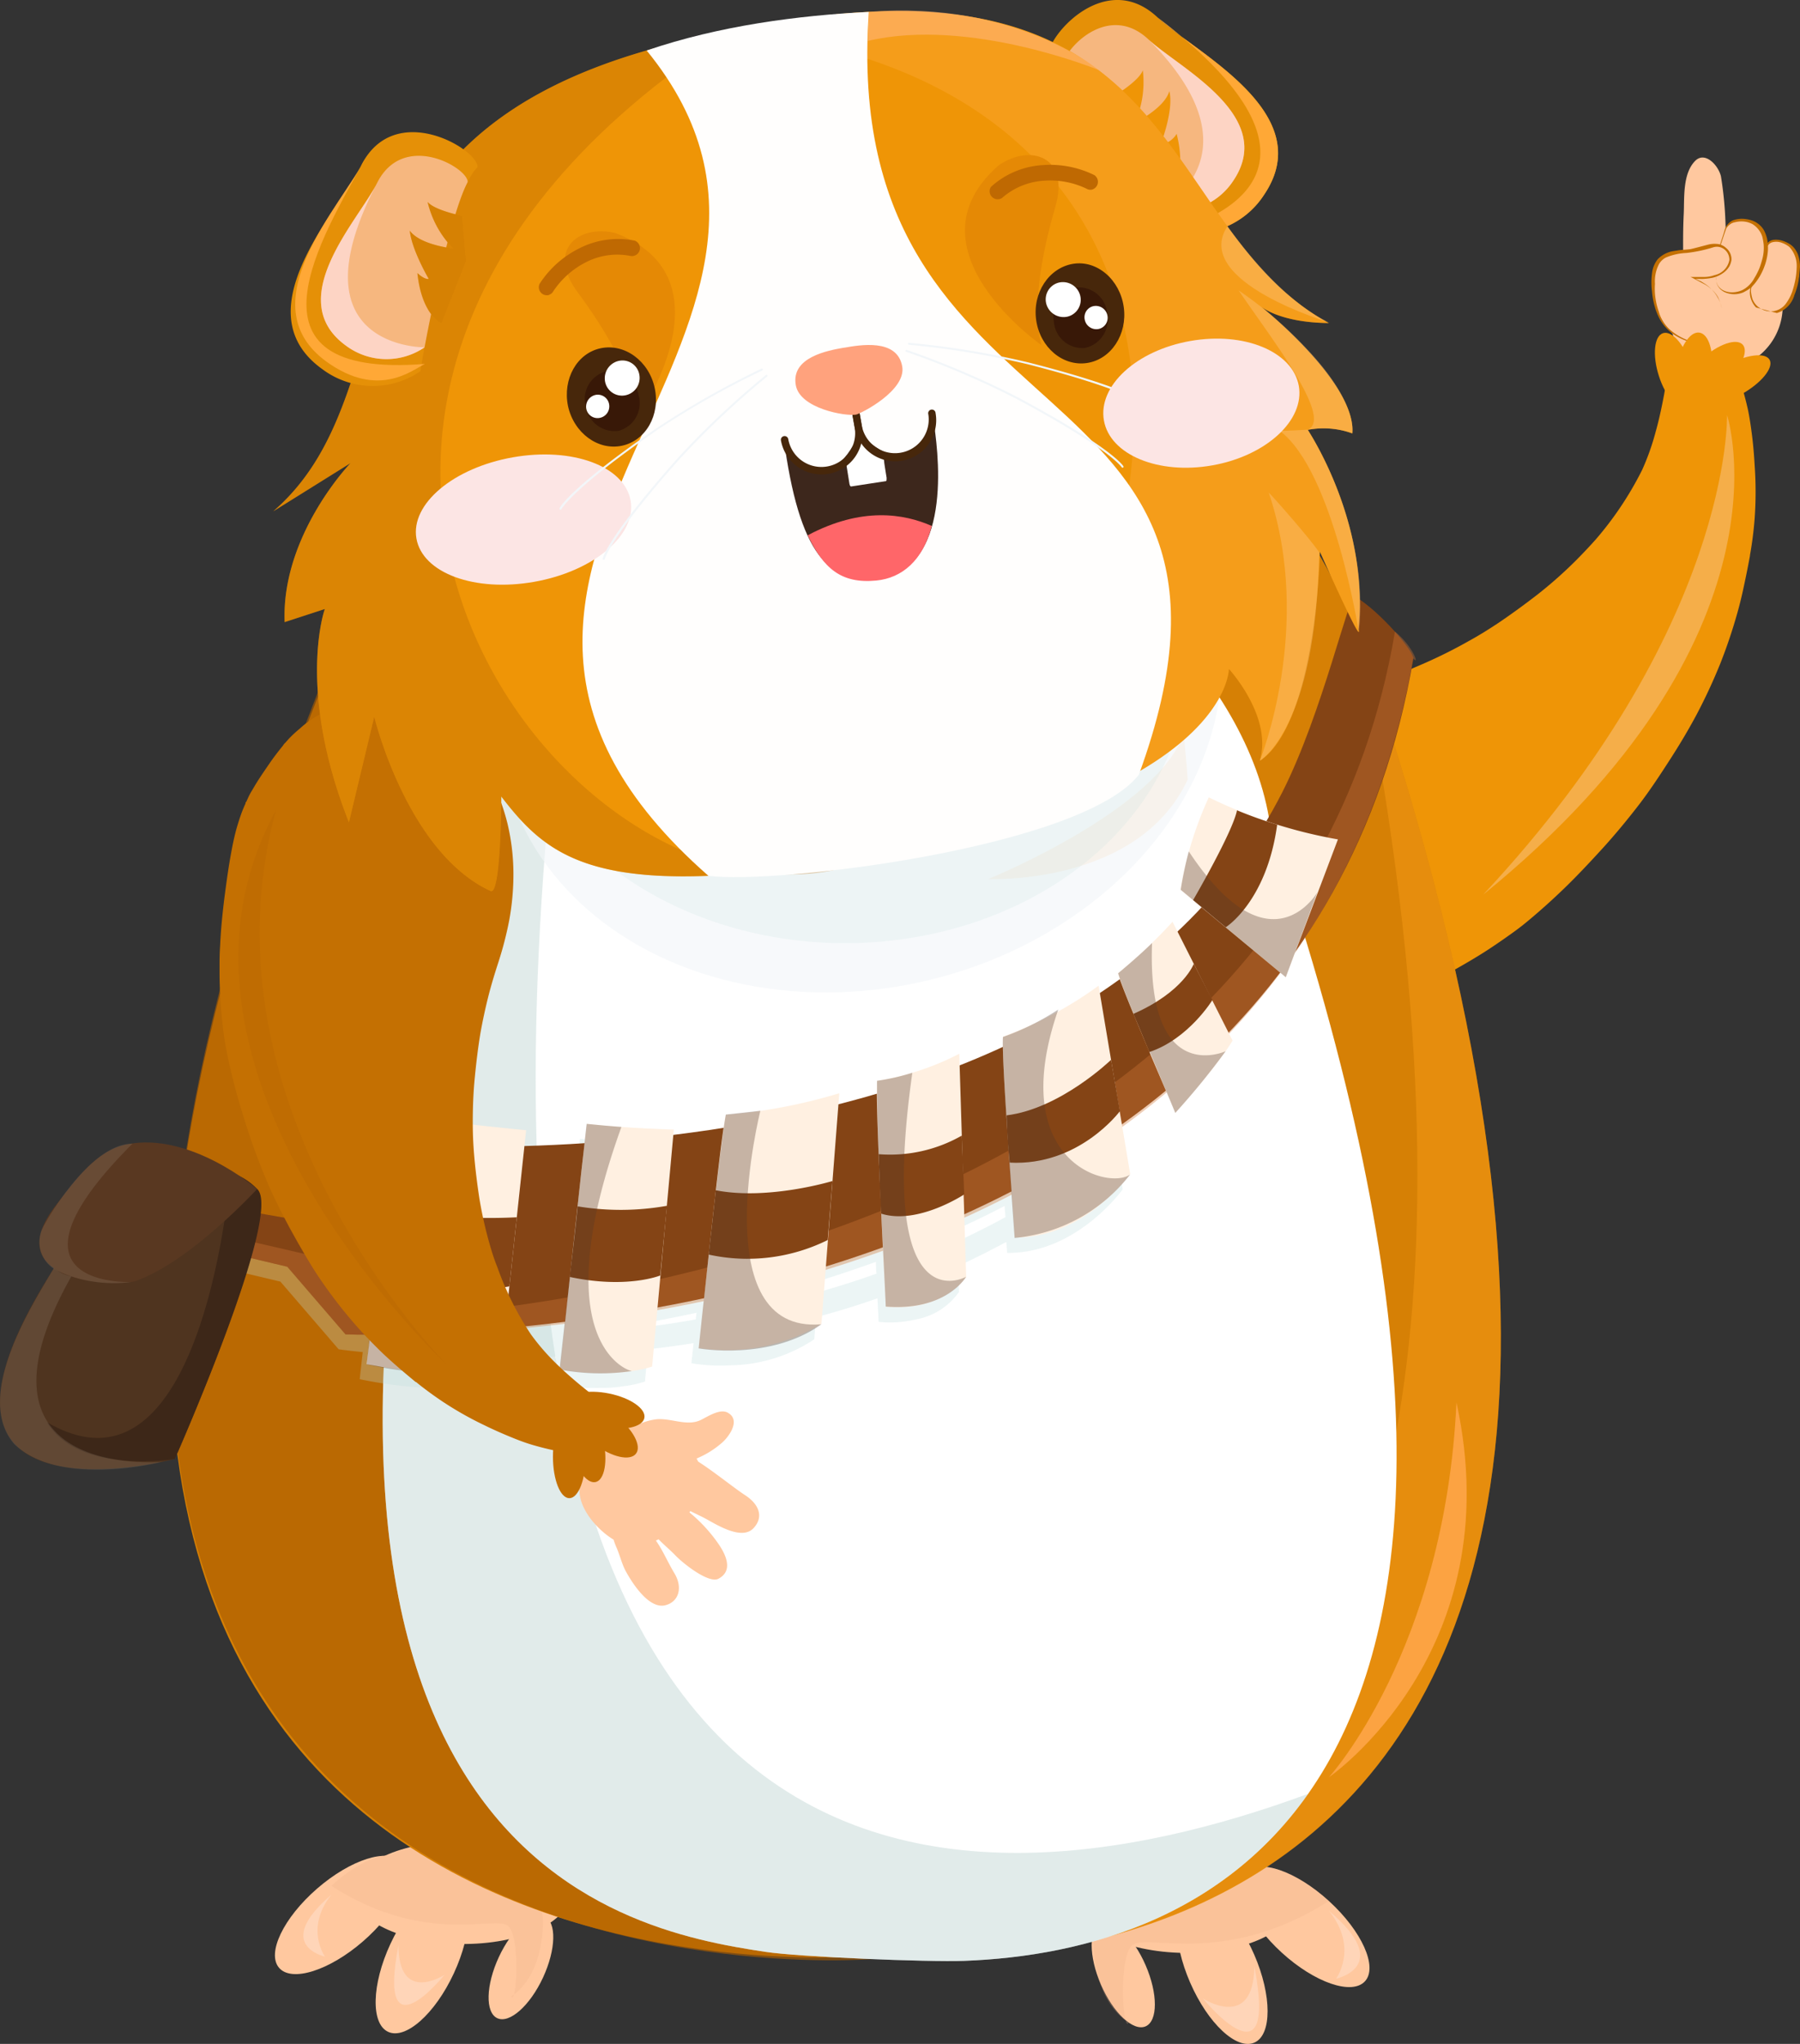 <svg xmlns="http://www.w3.org/2000/svg" viewBox="0 0 223.99 254.26"><rect x="0" y="0" width="223.99" height="254.26" fill="#333333" stroke="none"/><defs><style>.cls-1{isolation:isolate;}.cls-2{fill:#ef9506;}.cls-3{fill:#ffc89f;}.cls-4{fill:#c47002;}.cls-5{fill:#edb188;opacity:0.25;}.cls-12,.cls-20,.cls-35,.cls-39,.cls-43,.cls-5,.cls-9{mix-blend-mode:multiply;}.cls-6{fill:#ffd5b8;}.cls-7{fill:#d68005;}.cls-8{fill:#ffa21a;}.cls-29,.cls-8{opacity:0.39;}.cls-43,.cls-9{fill:#aa5d00;}.cls-9{opacity:0.64;}.cls-10{fill:#fff;}.cls-11{fill:#b2ccc9;opacity:0.38;}.cls-12,.cls-24{fill:#bfdfdc;}.cls-12{opacity:0.29;}.cls-13{fill:#844415;}.cls-14{fill:#ce7438;opacity:0.37;mix-blend-mode:color-burn;}.cls-15{fill:#3f2513;}.cls-16{fill:#fff0e1;}.cls-17{fill:#4f341f;}.cls-18{fill:#3d2718;}.cls-19{fill:#593821;}.cls-20{fill:#533928;opacity:0.33;}.cls-21{fill:#937e6d;opacity:0.27;}.cls-22{fill:#ffcb8d;}.cls-22,.cls-45{opacity:0.36;}.cls-22,.cls-37,.cls-44,.cls-45{mix-blend-mode:luminosity;}.cls-23,.cls-38{fill:#f2f6f9;}.cls-23{opacity:0.63;}.cls-24{opacity:0.19;}.cls-25{fill:#e59007;}.cls-26{fill:#ffa836;}.cls-27{fill:#ffccc0;opacity:0.65;}.cls-28{fill:#ffdcd7;opacity:0.78;}.cls-29{fill:#ffaa39;}.cls-30,.cls-34{fill:#b76800;}.cls-30{opacity:0.34;}.cls-31{fill:#fffefd;}.cls-32{fill:#e58905;}.cls-33{fill:#bf6902;}.cls-34{opacity:0.43;}.cls-35{fill:#3d271c;}.cls-36{fill:#ff6669;}.cls-37{fill:#ffb26c;opacity:0.67;}.cls-39{fill:#fce5e4;}.cls-40{fill:#47270b;}.cls-41{fill:#381807;}.cls-42{fill:#ffa27d;}.cls-43{opacity:0.2;}.cls-44{fill:#fca342;}.cls-45{fill:#ffdcc0;}</style></defs><title>Asset 4ldpi</title><g class="cls-1"><g id="Layer_2" data-name="Layer 2"><g id="Layer_1-2" data-name="Layer 1"><path class="cls-2" d="M144.81,125.89c-.31-.18-.6-.37-.89-.56a14.64,14.64,0,0,1-2.56-2.23,11.46,11.46,0,0,1-1-1.27,12.54,12.54,0,0,1-1-1.65,16.8,16.8,0,0,1-1.22-3.37,17.85,17.85,0,0,1-.41-3.38,22.46,22.46,0,0,1,.09-3.19,29.43,29.43,0,0,1,.56-3.61,28,28,0,0,1,2-5.77A13.87,13.87,0,0,1,142.21,98a25.94,25.94,0,0,1,2.43-2.52,29.09,29.09,0,0,1,5.53-4,34,34,0,0,1,6-2.67,50,50,0,0,1,5.76-1.44c1.66-.34,3.29-.68,4.92-1.12s3.12-.9,4.64-1.43c1.82-.65,3.73-1.42,5.85-2.35a60.9,60.9,0,0,0,5.53-2.78c1.22-.67,2.44-1.43,3.74-2.3,1.6-1.09,3.22-2.27,4.79-3.49a53.88,53.88,0,0,0,4.79-4.26c.88-.89,1.66-1.72,2.4-2.55a41.91,41.91,0,0,0,5.75-8.62A30.27,30.27,0,0,0,206,53.82c.38-1.34.71-2.79,1.07-4.69.13-.71.25-1.43.36-2.14s.25-1.55.39-2.32a1.21,1.21,0,0,1,.07-.33l.09-.49a9.48,9.48,0,0,1,.55-1.84,7.92,7.92,0,0,1,.82-1.53,6,6,0,0,1,.67-.77,4.44,4.44,0,0,1,.62-.45,2.87,2.87,0,0,1,.57-.24l.11,0a2,2,0,0,1,1.34.05l.35.18a2.89,2.89,0,0,1,.56.44,2.74,2.74,0,0,1,.38.5l.05.08-.1-.13a12,12,0,0,1,1.23,2.43,27.83,27.83,0,0,1,1.05,3.75A40,40,0,0,1,217.52,51c.23,1.11.38,2.23.5,3.17.14,1.12.25,2.32.33,3.77a46.89,46.89,0,0,1,0,6.51,45.2,45.2,0,0,1-.59,4.64v.07c-.26,1.41-.51,2.64-.76,3.79-.21,1-.47,2.11-.79,3.24a65,65,0,0,1-2.1,6.26,68.31,68.31,0,0,1-3,6.47c-1,1.87-2.13,3.77-3.46,5.82-1.08,1.67-2.34,3.6-3.71,5.38s-2.93,3.67-4.42,5.31c-1.74,1.91-3.2,3.45-4.61,4.83-1.61,1.57-3.28,3.07-4.95,4.45-.88.73-1.81,1.39-2.68,2s-2,1.38-3,2-1.8,1.09-2.82,1.67-2,1.07-3,1.55c-1.8.9-3.77,1.78-6,2.69-2.05.83-4.25,1.7-6.5,2.43-1.09.36-2.1.65-3.08.87-.48.11-1,.21-1.44.29-.65.12-1.28.18-1.76.22h-.11l-.19,0,.12,0c-.64,0-1.18.08-1.68.08s-1.08,0-1.59,0c-1-.05-2-.13-3-.24-.81-.09-1.87-.22-2.94-.41l-.1,0h-.07a1.78,1.78,0,0,1-.55-.1h-.07l-.2,0-.21,0c-.25,0-.5-.12-.75-.19-.42-.12-.86-.27-1.4-.47A13.81,13.81,0,0,1,144.81,125.89Z"/><path class="cls-3" d="M221.78,37.14c-.18-3.42-3.35-5.08-6.6-5.26-.5-1.69-2.57-1.36-3.93-1-.71.21-1.49.44-2.22.58a7.07,7.07,0,0,0-2.06.36c-1.05.57-1.14,2.2-1.19,3.25a8,8,0,0,0,2.37,6.47c0,.13.07.26.12.38a2,2,0,0,0-.41.36s0,0,0,0a1.68,1.68,0,0,0-.37,2.21,5.48,5.48,0,0,0,3.13,2.76c2,.68,5.6,1.33,7.44-.3a2.65,2.65,0,0,0,.66-2.59,5.58,5.58,0,0,0,.8-.68A7.91,7.91,0,0,0,221.78,37.14Z"/><path class="cls-3" d="M214.73,31.66c0-1.22.09-2.26,0-3.49a45.68,45.68,0,0,0-.58-6.25c-.35-1.41-2-3.12-3.2-1.91-1.6,1.61-1.33,4.67-1.43,6.64-.13,2.63-.05,5.3-.06,7.93l5.39-.23C215.06,34.12,214.76,32.22,214.73,31.66Z"/><path class="cls-3" d="M219.62,30.46a2.72,2.72,0,0,0-4.91-2l-1.61.76c-1.35.34-.54,4.82-.37,5.83.57,3.17,3.32,4.75,6.5,4.78,2.34,0,3-1.82,4-3.61C225.09,33,222.64,28.52,219.62,30.46Z"/><path class="cls-4" d="M213.74,37a4.21,4.21,0,0,0-.57-.82,5.7,5.7,0,0,0-.95-.83l-.54-.34s-.71-.31-.68-.31l.77,0a7.78,7.78,0,0,0,1.4-.16,3.75,3.75,0,0,0,1.27-.59,2.65,2.65,0,0,0,.77-.84,2.39,2.39,0,0,0,.25-.78,1.8,1.8,0,0,0-.69-1.5,1.84,1.84,0,0,0-1.2-.49,3.14,3.14,0,0,0-.87.06c-.28.06-2.11.56-2.38.6-.46.06-.94.07-1.41.13l-.7.11a3.49,3.49,0,0,0-1.92,1,3.42,3.42,0,0,0-.72,1.81,8.36,8.36,0,0,0,0,2.16,9.69,9.69,0,0,0,.51,2.45,7.41,7.41,0,0,0,.48,1.07,5.53,5.53,0,0,0,2.17,2.15,6.88,6.88,0,0,0,1.5.64,5.81,5.81,0,0,0,1.19.24c1,0,1-.06,1-.09s-.09,0-.22,0a5.27,5.27,0,0,1-.7,0,5.8,5.8,0,0,1-1.21-.25,7.36,7.36,0,0,1-2.17-1.15,4.69,4.69,0,0,1-1.7-2.49,9.18,9.18,0,0,1-.31-1.09,9,9,0,0,1-.17-1.16,8.25,8.25,0,0,1,0-1.22,4.66,4.66,0,0,1,.49-2.43,2.11,2.11,0,0,1,.86-.84,7.36,7.36,0,0,1,2.56-.57,17.68,17.68,0,0,0,3.33-.7,1.51,1.51,0,0,1,1.47.31,1.63,1.63,0,0,1,.55,1.27,2.37,2.37,0,0,1-1.85,1.88,3.92,3.92,0,0,1-1.27.23l-.81,0-.9,0,.32.15,1.55.82a5.63,5.63,0,0,1,1,.8c.12.13.23.27.33.4a4.11,4.11,0,0,1,.24.39,6.72,6.72,0,0,1,.45,1.35A4,4,0,0,0,213.74,37Z"/><path class="cls-4" d="M214.83,28.39a1.58,1.58,0,0,1,1.1-.75,3.12,3.12,0,0,1,1.54,0,3.22,3.22,0,0,1,.61.24,2.86,2.86,0,0,1,1.22,1.57,7.82,7.82,0,0,1,.16.88,5.31,5.31,0,0,1-.22,2.11c-.07.26-.15.51-.24.76a6.36,6.36,0,0,1-.31.71,7.19,7.19,0,0,1-.37.67,3.53,3.53,0,0,1-1.49,1.5,3.13,3.13,0,0,1-1.24.29,2.39,2.39,0,0,1-1.09-.22,1.54,1.54,0,0,1-.41-.27,1.46,1.46,0,0,1-.29-.33,1.6,1.6,0,0,1-.17-.35,1.49,1.49,0,0,1-.09-.31c0-.19,0-.33,0-.43s0-.16,0-.16,0,0,0,.13a1.67,1.67,0,0,0,0,.44,2,2,0,0,0,.25.73,2.08,2.08,0,0,0,.3.38l.19.16.23.15a2.93,2.93,0,0,0,2.41.09c1-.51,1.15-.78,1.19-.83a4.62,4.62,0,0,0,.48-.58,7.06,7.06,0,0,0,.42-.64c.13-.23.25-.47.36-.71s.2-.5.29-.75a7.28,7.28,0,0,0,.33-1.62,5.08,5.08,0,0,0,0-.78,5.17,5.17,0,0,0-.1-.79,4.44,4.44,0,0,0-.43-1.11,2.8,2.8,0,0,0-1.53-1.17,3.69,3.69,0,0,0-.72-.15,3.19,3.19,0,0,0-1.61.18,1.91,1.91,0,0,0-1,1.24c-.05.16-.09.32-.14.47s-.49,1.51-.5,1.53h0s.08,0,.09,0S214.75,28.53,214.83,28.39Z"/><path class="cls-4" d="M221.11,38.94a3.23,3.23,0,0,0,2.18-2.23,8.73,8.73,0,0,0,.48-1.58c.11-.51.21-1.8.22-1.93a4.63,4.63,0,0,0-.26-1.55,2.26,2.26,0,0,0-.17-.35,2.4,2.4,0,0,0-.75-.87,3.8,3.8,0,0,0-1-.48c-.22-.07-1.56-.45-2,.52,0,0,0,.37.11.24a.93.93,0,0,1,.58-.56,2,2,0,0,1,1.07,0,3.33,3.33,0,0,1,1.11.58,3.5,3.5,0,0,1,.9,2.49,10.6,10.6,0,0,1-.15,1.48,11.5,11.5,0,0,1-.4,1.56,5.52,5.52,0,0,1-.71,1.39,2.36,2.36,0,0,1-3.09.81,2.34,2.34,0,0,1-1.16-1.27,4.53,4.53,0,0,1-.18-.92,1.75,1.75,0,0,1,.32-1.1c0-.09.07-.14.06-.15s0,0-.1.09a1.33,1.33,0,0,0-.23.38,2.29,2.29,0,0,0-.18.76,2.39,2.39,0,0,0,.15,1,2.75,2.75,0,0,0,.61,1"/><ellipse class="cls-2" cx="215.72" cy="47.26" rx="5.14" ry="2.03" transform="translate(4.46 111.59) rotate(-29.29)"/><ellipse class="cls-2" cx="213.15" cy="46.19" rx="4.98" ry="2.09" transform="translate(23.7 154.24) rotate(-41.92)"/><ellipse class="cls-2" cx="210.81" cy="46.1" rx="4.77" ry="2.18" transform="translate(135.45 248.31) rotate(-81.9)"/><ellipse class="cls-2" cx="208.45" cy="46.12" rx="2.12" ry="4.92" transform="translate(-4.12 65.94) rotate(-17.8)"/><ellipse class="cls-3" cx="64.82" cy="244.74" rx="6.98" ry="3.03" transform="translate(-184.45 200.44) rotate(-65.09)"/><ellipse class="cls-3" cx="52.53" cy="243.66" rx="10.04" ry="4.35" transform="translate(-190.59 188.67) rotate(-65.09)"/><ellipse class="cls-3" cx="42.31" cy="238.22" rx="10.04" ry="4.35" transform="translate(-145.77 86.03) rotate(-40.95)"/><ellipse class="cls-3" cx="57.39" cy="235.46" rx="6.37" ry="13.47" transform="translate(-178.76 289.93) rotate(-89.29)"/><path class="cls-5" d="M41.24,234.6c2.62-2.43,5.48-3.85,7.44-3.89a20.14,20.14,0,0,1,8.6-1.84c6.68-.09,10.25,6.89,10.29,10.1,0,1.21-.12,6.82-3.95,9.39.64,1.22,1.15-7.08-.3-8.69S53.16,242.26,41.24,234.6Z"/><path class="cls-6" d="M41.24,235.7c-7.36,6.3-.8,7.7-.8,7.7S37.89,239.89,41.24,235.7Z"/><path class="cls-6" d="M49.58,242c-2.71,14.18,5.74,3.66,5.74,3.66S49.62,249.4,49.58,242Z"/><ellipse class="cls-3" cx="139.78" cy="245.67" rx="3.03" ry="6.98" transform="translate(-86.34 76.08) rotate(-23.49)"/><ellipse class="cls-3" cx="152.09" cy="244.89" rx="4.35" ry="10.04" transform="translate(-85.01 80.92) rotate(-23.49)"/><ellipse class="cls-3" cx="162.44" cy="239.71" rx="4.35" ry="10.04" transform="translate(-124.13 198.17) rotate(-47.63)"/><ellipse class="cls-3" cx="147.43" cy="236.58" rx="6.37" ry="13.47" transform="translate(-90.95 381.06) rotate(-89.29)"/><path class="cls-5" d="M165.37,236.49c-2.92-2.66-6.11-4.22-8.29-4.26a22.73,22.73,0,0,0-9.57-2c-7.44-.09-11.41,7.57-11.46,11.09,0,1.32.13,7.48,4.4,10.3-.71,1.34-1.28-7.76.34-9.54S152.09,244.89,165.37,236.49Z"/><path class="cls-7" d="M43.36,77.32c22.88-56.57,97.64-60.93,125.07,0,64.11,182.89-60.49,166-60.49,166S-31.66,256,43.36,77.32Z"/><path class="cls-8" d="M168.43,77.35c64.11,182.89-60.49,166-60.49,166S204.15,250.76,168.43,77.35Z"/><path class="cls-9" d="M108.71,243.7s-142,12-64.18-169.69c-1.59,8.31,19.89-1.17,17.73,6.1C14,243.11,108.71,243.7,108.71,243.7Z"/><path class="cls-10" d="M58.24,108.49c-32.62,122,18.64,131.56,37,134.32,4.14.63,20.23,1.29,24.76,1.12,29.37-1.1,79.37-19.23,38.15-140.51C154.05,67.37,80.66,24.62,58.24,108.49Z"/><path class="cls-11" d="M58.24,108.49c-32.62,122,18.64,131.56,37,134.32,4.14.63,20.23,1.29,24.76,1.12,13.53-.5,31.44-4.63,42.79-20.78-44.52,16.39-113.14,19-92.28-143C65.61,87.28,61.41,96.62,58.24,108.49Z"/><path class="cls-6" d="M165.37,237.7c8.19,6.91.89,8.45.89,8.45S169.1,242.3,165.37,237.7Z"/><path class="cls-6" d="M156.09,244.61c3,15.56-6.4,4-6.4,4S156,252.73,156.09,244.61Z"/><path class="cls-12" d="M80.9,165l0-.54c1.89-.35,3.82-.73,5.77-1.15l-.09.82Q83.72,164.66,80.9,165Zm20.9-4.27.1-1.38q3.54-1.09,7.1-2.38c0,.5,0,1,.07,1.47C106.65,159.31,104.22,160.07,101.8,160.76Zm17.36-6.35,0-1.52c2-.89,3.93-1.84,5.86-2.84,0,.48.07.95.1,1.39C123.13,152.5,121.15,153.49,119.16,154.41Zm19.08-31.52c0,.12.08.28.14.47l.09.25c-.82.59-1.64,1.16-2.48,1.72l-.15-.89a41.42,41.42,0,0,1-5.13,3.25c0-.11.06-.22.1-.33a30.61,30.61,0,0,1-4.69,2.54c-.7.3-1.43.59-2.18.87a11.39,11.39,0,0,0,0,1.27c-1.77.82-3.56,1.58-5.37,2.3l0-1.43a34.94,34.94,0,0,1-9.09,3.18l-.35.06c-.26,0-.53.09-.8.12,0,.34,0,.89,0,1.6-1.59.47-3.19.91-4.78,1.31l.1-1.4A73.18,73.18,0,0,1,93.73,140l-4.28.46c-.08.31-.18.88-.29,1.65-2.11.33-4.2.62-6.25.87l.06-.65s-2.77-.06-6.47-.33h0l-.28,0-.39,0c-1.51-.12-3.66-.33-3.66-.33-.06.44-.17,1.27-.3,2.4-2.63.17-5.13.28-7.48.35l.21-2s-5.47-.49-12.2-1.39h-.09c-1.13-.15-2.3-.31-3.48-.49-.11.48-.32,1.81-.59,3.68-2-.12-3.15-.22-3.15-.22l-8.78,9.63-4.79-.83c.17-1.5.07-2.58-.39-3.06a7,7,0,0,0-1.39-1.08l-3.53,20.54s1.24-.82,4.09-10.86l4.59,1.09,7.25,8.42s1.06.16,3,.35c-.23,2-.36,3.27-.38,3.37a53.58,53.58,0,0,0,8.44,1.08,36.19,36.19,0,0,0,8.21-.23l.37-3.47c2.33,0,4.81-.07,7.41-.19l-.38,3.44a25,25,0,0,0,5.84.45h0l.55,0c1,0,1.81-.12,2.51-.22h.07a14.25,14.25,0,0,0,2.48-.57l.37-4c1.86-.22,3.75-.47,5.68-.77-.17,1.55-.27,2.49-.27,2.49l.48.08a21.39,21.39,0,0,0,4.26.19,19.43,19.43,0,0,0,10.55-3.24l.21-2.75q3.82-1,7.65-2.35c.08,1.62.14,2.71.14,2.93a14,14,0,0,0,4.68-.31,8.35,8.35,0,0,0,5.32-3.4l-.1-3.23c2-.93,4-1.94,6-3,.06.86.1,1.36.1,1.36,8.67.1,14.38-7.91,14.38-7.91l-.48-2.84-.82-21.42.35,18.59-.09-.51"/><path class="cls-13" d="M37.19,151.8,46,142.17s87.25,8.3,113.6-43.68c5-9.9,8.3-24.73,9-24.3,3.12,1.86,7.32,6.8,7.28,7.74C160.78,170.65,43,166,43,166l-7.25-8.42-5.7-1.35,1.33-5.45Z"/><path class="cls-14" d="M31.25,154.45,37.94,156l6,8.22s115.42-1.43,129.65-85.65c2.31,1.88,3.07,4.35,2.27,3.32C160.06,172,43,166,43,166l-7.25-8.42-5-1.18Z"/><ellipse class="cls-15" cx="41.21" cy="154.25" rx="1.79" ry="1.76" transform="matrix(1, -0.03, 0.03, 1, -4.96, 1.41)"/><path class="cls-16" d="M65.47,140.6s-7.51-.67-15.77-1.89c-.63,2.58-3.94,29.95-4.08,31,10.57,2,16.64.86,16.64.86Z"/><path class="cls-13" d="M64.31,151.43a68.8,68.8,0,0,1-16.26-1.12c-.22.89-1.14,8.32-1.11,8.71,10.5,2.32,16.45,1,16.45,1Z"/><path class="cls-16" d="M104.44,136a68.1,68.1,0,0,1-14.12,2.69c-.7,2.86-3.19,27.86-3.38,29a23,23,0,0,0,15.28-3Z"/><path class="cls-13" d="M103.59,146.92s-8,2.43-14.52,1.15c-.46,4.23-.64,5.81-.88,8A22.51,22.51,0,0,0,103,154.26Z"/><path class="cls-16" d="M136.71,122.62a47.71,47.71,0,0,1-11.9,6.33c-.23,2.93,1.45,23.81,1.45,25,8.67.1,14.38-7.91,14.38-7.91Z"/><path class="cls-13" d="M138.26,131.84s-6.28,6.08-13,6.91c.13,4.18.34,5,.39,5.88,8.64.45,13.71-6.4,13.71-6.4Z"/><path class="cls-16" d="M145.91,114.67a62.72,62.72,0,0,1-6.8,6.41c.58,2.22,6.89,16.64,7.14,17.37,5.49-6.1,7.13-9,7.13-9Z"/><path class="cls-13" d="M148.55,119.9s-1.25,3.47-7.52,6.23c1,2.27,2.05,5,2,4.74,4.89-1.63,7.85-6.48,7.85-6.48Z"/><path class="cls-16" d="M83.85,140.52s-5.17-.11-10.81-.71c-.48,3.27-3.2,29.48-3.38,30.56,7.19,1.21,11.49-.37,11.49-.37Z"/><path class="cls-13" d="M83,150a32.92,32.92,0,0,1-11.11.07c-.24,2.49-.94,8.39-1,8.78,7.12,1.52,11.27-.18,11.27-.18Z"/><path class="cls-16" d="M119.37,131.09a33.66,33.66,0,0,1-10.23,3.36c-.23,3.29,1,25.93,1.09,28.11,7.26.66,10-3.71,10-3.71Z"/><path class="cls-13" d="M119.68,141.27a18,18,0,0,1-10.34,2.31c.13,3.36.2,7,.33,7.4,4.54,1.43,10.32-2.4,10.32-2.4Z"/><path class="cls-16" d="M146.89,110.69,160,121.57l6.49-17.15a60,60,0,0,1-16.07-5.23A45.53,45.53,0,0,0,146.89,110.69Z"/><path class="cls-13" d="M158.93,102.59a53.16,53.16,0,0,1-5-1.79c-.52,2.69-5.46,11.17-5.46,11.17l4.06,3.38S157.62,112.18,158.93,102.59Z"/><path class="cls-17" d="M18,143s10.93,1.75,14,5S21.75,181.5,21.75,181.5-14.56,191,6.65,157.86A39.86,39.86,0,0,1,18,143Z"/><path class="cls-18" d="M28.67,145.85A7.86,7.86,0,0,1,32,147.91c3.32,3-10.25,33.59-10.25,33.59s-11.92,2-15.91-4.58C25.44,188.37,28.67,145.85,28.67,145.85Z"/><path class="cls-19" d="M32,147.91S23.66,157,16.86,159.36c-2.32.79-17.44.22-9.85-9.5,2.42-3.11,4.92-6.69,8.72-7.49C23.65,140.71,32,147.91,32,147.91Z"/><path class="cls-20" d="M53.27,139.21c-8.72,32.57,9,31.39,9,31.39a52.6,52.6,0,0,1-16.64-.86c0-.24.78-7.29,1.82-15.21,1-7.46,2.26-15.82,2.26-15.82S50.1,138.81,53.27,139.21Z"/><path class="cls-20" d="M73,139.81s2.9.29,4.33.38c-9.58,26.52.53,30.27,1.3,30.37a27.14,27.14,0,0,1-9-.19Z"/><path class="cls-20" d="M90.32,138.65l4.3-.47s-7,27.83,7.6,26.56c-6.46,4.6-15.28,3-15.28,3S89.51,143.08,90.32,138.65Z"/><path class="cls-20" d="M109.14,134.45a26.32,26.32,0,0,0,4.39-1c-4.46,31.66,6.69,25.38,6.69,25.38s-2.42,4.3-10,3.71c0-.78-.61-11.93-.93-19.95C109.12,138,109.14,134.45,109.14,134.45Z"/><path class="cls-20" d="M124.81,129a32.15,32.15,0,0,0,6.88-3.41c-6.58,19,6.26,22.49,8.95,20.51A20.58,20.58,0,0,1,126.26,154S124.57,131.5,124.81,129Z"/><path class="cls-20" d="M143.36,117.31c-.67,18,9.16,13.46,9.16,13.46a93.83,93.83,0,0,1-6.27,7.68c-.25-.63-1.62-3.89-3-7.21-.63-1.49-1.2-2.77-1.82-4.26-1.1-2.63-1.91-4.64-2.28-5.9C139.4,120.84,141.57,119.07,143.36,117.31Z"/><path class="cls-20" d="M147.93,105.91a47.39,47.39,0,0,0-1,4.78L160,121.57,163.93,111S158.05,121.22,147.93,105.91Z"/><path class="cls-21" d="M6.69,157.78a5.7,5.7,0,0,0,2.19,1c-14.31,25.38,11.27,23.07,11.27,23.07s-12.67,3.31-18.4-2.23C-3.29,173.71,3.92,162.47,6.69,157.78Z"/><path class="cls-21" d="M16.48,142.28c-18,18-.16,17.2-.16,17.2a16.56,16.56,0,0,1-8.89-1.26A4,4,0,0,1,5.2,153C5.72,151.8,11.29,142.23,16.48,142.28Z"/><path class="cls-22" d="M147.35,91.11c0,1.43.29,3.29.44,5.88C141.62,110.21,123,109.35,123,109.35S144.25,100.67,147.35,91.11Z"/><path class="cls-4" d="M39.1,89.28c.27-.17.55-.32.83-.46a13.14,13.14,0,0,1,2.88-1,11.43,11.43,0,0,1,1.45-.23A10.63,10.63,0,0,1,46,87.47a14.24,14.24,0,0,1,6.05,1.69,20,20,0,0,1,2.48,1.48,26.71,26.71,0,0,1,2.6,2,25.24,25.24,0,0,1,3.67,4.13,13,13,0,0,1,1.43,2.72,26.35,26.35,0,0,1,.93,3,27.26,27.26,0,0,1,.73,6.13,31.73,31.73,0,0,1-.53,5.9A43.68,43.68,0,0,1,62,119.76c-.47,1.46-.91,2.89-1.28,4.38s-.66,2.86-.92,4.29c-.29,1.73-.52,3.57-.72,5.65-.17,1.72-.25,3.55-.25,5.6,0,1.25.05,2.55.17,4,.15,1.75.37,3.54.64,5.32a49.9,49.9,0,0,0,1.26,5.66c.3,1.08.62,2.07,1,3A37.55,37.55,0,0,0,66.07,166a27.63,27.63,0,0,0,2.91,3.4c.89.89,1.89,1.79,3.23,2.91l1.53,1.23,1.66,1.33a.9.9,0,0,1,.23.2l.35.29a8.62,8.62,0,0,1,1.21,1.24A7,7,0,0,1,78,177.9a4.6,4.6,0,0,1,.32.86,4.06,4.06,0,0,1,.08.69,2.51,2.51,0,0,1-.06.55l0,.11a1.86,1.86,0,0,1-.64,1,2,2,0,0,1-.29.19,2.33,2.33,0,0,1-.59.25,2.61,2.61,0,0,1-.56.08h-.09l.15,0a10.42,10.42,0,0,1-2.46-.1,25.51,25.51,0,0,1-3.42-.82,35.92,35.92,0,0,1-4.3-1c-1-.3-1.92-.67-2.72-1s-1.94-.82-3.12-1.4a42.63,42.63,0,0,1-5.13-2.89c-1.2-.8-2.35-1.64-3.4-2.5l-.05,0c-1-.83-1.87-1.56-2.66-2.26s-1.46-1.31-2.2-2.06a54.22,54.22,0,0,1-4-4.42,59.4,59.4,0,0,1-3.79-5.22c-1-1.61-2-3.34-3.07-5.29-.84-1.59-1.8-3.44-2.61-5.31s-1.6-3.93-2.24-5.82c-.74-2.22-1.31-4.05-1.77-5.77-.54-2-1-3.94-1.34-5.86-.18-1-.3-2.05-.4-3s-.2-2.2-.25-3.25-.07-1.9-.07-3,0-2,.07-3c.08-1.82.26-3.76.53-5.93.26-2,.54-4.1.95-6.2.19-1,.42-2,.67-2.82.13-.42.26-.85.41-1.27a15.49,15.49,0,0,1,.6-1.48l0,.07,0-.08,0-.08.07-.16,0,.1c.23-.53.45-1,.67-1.36s.49-.84.74-1.23c.48-.76,1-1.51,1.5-2.24s1-1.38,1.61-2.14l.06-.07,0,0a1.66,1.66,0,0,1,.32-.39l0,0,.12-.14.13-.14c.15-.18.32-.35.48-.51s.59-.57,1-.9A12,12,0,0,1,39.1,89.28Z"/><path class="cls-3" d="M89.83,179.49a11.43,11.43,0,0,1-3.15,1.95l.21.39c1.8,1.13,4.58,3.36,5.74,4.11,2,1.27,2.37,2.9,1.1,4.2-1.43,1.47-4.44-.4-5.82-1.16-.64-.35-1.31-.65-2-1l-.12.16a19.08,19.08,0,0,1,3.62,3.93c.95,1.38,1.84,3.34,0,4.32-1.16.64-4.27-1.77-5.37-2.9-.66-.69-1.42-1.31-2.09-2l-.33.16c.89,1.26,1.43,2.61,2.3,4.06,1.08,1.79.56,3.59-1.19,4-2,.42-4-2.71-4.77-4.09-.58-1-.79-2.09-1.28-3.19a9.41,9.41,0,0,1-.33-.9c-2-1.2-4.56-4-4.21-6.63a2,2,0,0,1-.48-.08s0,0,0,0a1.7,1.7,0,0,1-1.54-1.68,5.6,5.6,0,0,1,1.12-4.08c1.36-1.71,4-4.24,6.5-3.88a2.71,2.71,0,0,1,2,1.89,7.52,7.52,0,0,1,1.72-.48c1.83-.3,3.89.88,5.65.1.86-.39,2.46-1.53,3.47-.94C92.25,176.69,90.64,178.8,89.83,179.49Z"/><ellipse class="cls-4" cx="70.82" cy="181.24" rx="2.03" ry="5.14" transform="translate(-0.33 0.13) rotate(-0.11)"/><ellipse class="cls-4" cx="73.01" cy="179.51" rx="2.09" ry="4.98" transform="translate(-37.78 20.52) rotate(-12.74)"/><ellipse class="cls-4" cx="74.23" cy="177.52" rx="2.18" ry="4.77" transform="matrix(0.61, -0.8, 0.8, 0.61, -111.97, 129.02)"/><ellipse class="cls-4" cx="75.36" cy="175.44" rx="2.12" ry="4.92" transform="translate(-111.5 214.69) rotate(-78.62)"/><ellipse class="cls-23" cx="107.02" cy="85.74" rx="45.5" ry="37.2" transform="translate(-17.53 28.36) rotate(-13.97)"/><ellipse class="cls-24" cx="105.33" cy="82.61" rx="42.47" ry="34.72" transform="translate(-0.91 1.18) rotate(-0.64)"/><path class="cls-25" d="M130.49,7.33c-.9-2,6.77-11.55,13.56-5.16,4.7,4.42,20.13,11.9,13.25,22.06a10.46,10.46,0,0,1-11.38,4.47S135.05,9.3,130.49,7.33Z"/><path class="cls-26" d="M144.05,2.17c4.7,4.42,20.13,11.9,13.25,22.06a10.46,10.46,0,0,1-11.38,4.47S171.68,23.22,144.05,2.17Z"/><path class="cls-27" d="M132.27,8.65c-.72-1.58,5.24-8.83,10.65-3.74,3.74,3.52,16,9.48,10.55,17.57A8.34,8.34,0,0,1,144.41,26S136.19,12.05,132.27,8.65Z"/><path class="cls-28" d="M142.92,4.91c3.74,3.52,16,9.48,10.55,17.57A8.34,8.34,0,0,1,144.41,26S157.31,19.35,142.92,4.91Z"/><path class="cls-2" d="M138.77,11.85s3-1.81,3.44-3.11a12.31,12.31,0,0,1-1,6.54s3.71-1.81,4.3-3.95c.6,2.36-1.09,6.66-1.09,6.66a2.82,2.82,0,0,0,2-1.34c1.29,5.12-.63,6.92-.63,6.92l-5.58-6.26Z"/><path class="cls-2" d="M152.92,83.21s5.48,5.92,3.85,11.43c7-4.57,7.48-26,7.48-26s5.47,12.26,4.79,9.6c1.38-13.31-6.3-24.76-6.3-24.76a10.25,10.25,0,0,1,5.54.44c.54-6.27-11.36-15.79-11.36-15.79s2.28,2,8.44,2.06C143,28,148.34-8.29,91.18,3.83,36.58,13.54,53,47.18,34,63.61l9.62-6S35,66.55,35.42,77.39l5-1.63s-3.57,9.9,3,26.53l3.15-13.14S50.63,106,61,110.82c1.36.94,1.38-11.73,1.38-11.73,6.26,8.14,12.65,13.38,47.06,7.26C153,98.59,152.92,83.21,152.92,83.21Z"/><path class="cls-29" d="M152.92,83.21s5.48,5.92,3.85,11.43c7-4.57,7.48-26,7.48-26s5.47,12.26,4.79,9.6c1.38-13.31-6.3-24.76-6.3-24.76a10.25,10.25,0,0,1,5.54.44c.54-6.27-11.36-15.79-11.36-15.79s2.28,2,8.44,2.06C143,28,148.34-8.29,91.18,3.83c73.06,7.77,54,87.34,18.24,102.52C153,98.59,152.92,83.21,152.92,83.21Z"/><path class="cls-30" d="M91.18,3.83C36.58,13.54,53,47.18,34,63.61l9.62-6S35,66.55,35.42,77.39l5-1.63s-3.57,9.9,3,26.53l3.15-13.14S50.63,106,61,110.82c1.36.94,1.38-11.73,1.38-11.73,6.26,8.14,12.65,13.38,47.06,7.26C74.38,122.89,16.48,51.63,91.18,3.83Z"/><path class="cls-31" d="M108.12,1.48c-3.9,55.15,52.84,42.28,33.6,94.89-7.08,9.09-45.1,13.7-53.57,12.58C44.27,70.41,109.61,42,80.47,6.28,89.51,3.2,99.28,1.92,108.12,1.48Z"/><path class="cls-32" d="M131.32,25.76c1.86-6.36-3.12-7.86-7-5.23-12,10.41,5.3,22.42,5.3,22.42S127.7,38.11,131.32,25.76Z"/><path class="cls-32" d="M71.87,36.34C67.93,31,72.09,27.88,76.6,29c14.84,5.64,2.75,22.87,2.75,22.87S79.53,46.68,71.87,36.34Z"/><path class="cls-33" d="M68.34,36.67a.93.93,0,0,0,.5-.42,10.67,10.67,0,0,1,4-3.59,8.51,8.51,0,0,1,5.57-.83,1,1,0,0,0,1.19-.7A1,1,0,0,0,79,29.94a10.58,10.58,0,0,0-7,1,12.48,12.48,0,0,0-4.85,4.36,1,1,0,0,0,1.19,1.39Z"/><path class="cls-33" d="M135.86,23.59a1,1,0,0,0,.31-1.81,12.43,12.43,0,0,0-6.4-1.24,10.47,10.47,0,0,0-6.47,2.72,1,1,0,0,0,1.39,1.37,8.7,8.7,0,0,1,5.21-2.15,10.48,10.48,0,0,1,5.32,1A.91.91,0,0,0,135.86,23.59Z"/><path class="cls-25" d="M59.42,20.8c.16-2.18-10.33-8.51-14.5-.17C42,26.4,30.12,38.74,40.09,45.91a10.47,10.47,0,0,0,12.22.27S55.82,24.22,59.42,20.8Z"/><path class="cls-26" d="M45.47,19.68C42.58,25.45,30.68,37.79,40.64,45c6.43,4.62,10.6,1.08,12.23.27C28.85,47.19,40.19,29.34,45.47,19.68Z"/><path class="cls-27" d="M58.19,22.66c.13-1.74-8-6.49-11.29.15C44.6,27.41,35.11,37.24,43.05,43a8.42,8.42,0,0,0,9.78.21S55.8,27.13,58.19,22.66Z"/><path class="cls-28" d="M46.9,22.81C44.6,27.41,35.11,37.24,43.05,43a8.42,8.42,0,0,0,9.78.21S36.17,43.37,46.9,22.81Z"/><path class="cls-2" d="M57.51,26.85s-3.41-.67-4.3-1.73a12.3,12.3,0,0,0,3.18,5.79s-4.11-.42-5.4-2.22c.25,2.42,2.36,6,2.36,6s-.44.17-1.41-.72c.55,5.25,3,6.27,3,6.27L58,32.49Z"/><path class="cls-34" d="M57.51,26.85s-3.41-.67-4.3-1.73a12.3,12.3,0,0,0,3.18,5.79s-4.11-.42-5.4-2.22c.25,2.42,2.36,6,2.36,6s-.44.17-1.41-.72c.55,5.25,3,6.27,3,6.27L58,32.49Z"/><path class="cls-35" d="M109.67,72c-5.93.66-9.92-2-12-16.41,0,0,5,7,8.88-.93,2-.29-.86.34,1.1-.07,6.92,6,8.5-2.38,8.5-2.38.49,3.26,2.68,17.84-6.38,19.78h-.07Z"/><path class="cls-36" d="M100.51,66.59c6.74-3.58,12-2.68,15.44-1.16-1.1,4.26-3.67,6.48-6.92,6.79C104.6,72.64,102.46,70.65,100.51,66.59Z"/><path class="cls-22" d="M152.74,28.15c-4.53,6.9,12.78,12,12.78,12S160.14,38.36,152.74,28.15Z"/><path class="cls-22" d="M154.14,36.13a50.73,50.73,0,0,1,8.46,7.25c6.45,6.79,5.68,10.51,5.68,10.51a11.43,11.43,0,0,0-5.54-.44C166,52,158,41.86,154.14,36.13Z"/><path class="cls-22" d="M162.74,53.45C171,67,169.08,78.59,169.08,78.59s-3.13-20-9.84-25C160.16,53.6,161.84,53.51,162.74,53.45Z"/><path class="cls-22" d="M157.88,61.27c.78.79,5.27,5.89,6.27,7.43-.35,22-7.38,25.94-7.38,25.94S163.52,78,157.88,61.27Z"/><path class="cls-37" d="M108.12,1.48C108.1,3,108,3,108,5.09c12.69-3,28.79,3.65,28.79,3.65S126.32,0,108.12,1.48Z"/><path class="cls-10" d="M110,57.21c0,.33.27,1.78.33,2.24,0,.21,0,.39-.08.4l-4.35.67c-.08,0-.17-.15-.2-.36-.08-.45-.31-1.92-.36-2.25l1.7-3.32Z"/><path class="cls-38" d="M142.67,50.43s.05,0,.06,0a.11.11,0,0,0,0-.17c-.07-.08-2-1.93-14.83-5.19a104.59,104.59,0,0,0-14.77-2.42.12.12,0,0,0-.14.11.14.14,0,0,0,.12.13,106.79,106.79,0,0,1,14.73,2.41c12.67,3.24,14.7,5.12,14.72,5.13A.15.15,0,0,0,142.67,50.43Z"/><path class="cls-38" d="M139.78,58.15l0,0a.13.13,0,0,0,0-.17c-.06-.09-1.53-2.36-13.17-8.58a107.24,107.24,0,0,0-13.77-5.87.13.13,0,0,0-.16.08.12.12,0,0,0,.08.15,106.79,106.79,0,0,1,13.73,5.86c11.53,6.16,13.07,8.47,13.08,8.49A.14.14,0,0,0,139.78,58.15Z"/><path class="cls-39" d="M161.62,48c.76,4.27-4.05,8.7-10.75,9.89s-12.74-1.3-13.5-5.58,4-8.7,10.75-9.89S160.86,43.75,161.62,48Z"/><path class="cls-39" d="M78.47,62.27c.76,4.28-4.59,8.8-12,10.11S52.58,71.29,51.82,67s4.59-8.8,12-10.11S77.71,58,78.47,62.27Z"/><path class="cls-40" d="M139.84,38.21c.47,3.39-1.58,6.51-4.59,6.95s-5.83-1.95-6.31-5.34,1.59-6.51,4.59-7S139.37,34.81,139.84,38.21Z"/><path class="cls-41" d="M137.79,39.05a3.62,3.62,0,0,1-2.8,4.24A3.56,3.56,0,0,1,131.14,40a3.63,3.63,0,0,1,2.8-4.24A3.56,3.56,0,0,1,137.79,39.05Z"/><path class="cls-10" d="M134.42,36.78a2.15,2.15,0,0,1-1.58,2.61,2.23,2.23,0,0,1-2.65-1.63,2.15,2.15,0,0,1,1.59-2.61A2.22,2.22,0,0,1,134.42,36.78Z"/><path class="cls-10" d="M137.79,39.18a1.42,1.42,0,0,1-1.06,1.74A1.47,1.47,0,0,1,135,39.84,1.42,1.42,0,0,1,136,38.1,1.47,1.47,0,0,1,137.79,39.18Z"/><path class="cls-40" d="M70.68,50.51c.73,3.35,3.73,5.57,6.71,4.94s4.8-3.84,4.08-7.19-3.73-5.56-6.71-4.94S70,47.16,70.68,50.51Z"/><path class="cls-41" d="M72.9,50.59a3.62,3.62,0,0,0,4.09,3,3.56,3.56,0,0,0,2.49-4.39,3.63,3.63,0,0,0-4.09-3A3.56,3.56,0,0,0,72.9,50.59Z"/><path class="cls-10" d="M75.27,47.3a2.14,2.14,0,0,0,2.4,1.9,2.2,2.2,0,0,0,1.91-2.43,2.13,2.13,0,0,0-2.38-1.91A2.22,2.22,0,0,0,75.27,47.3Z"/><path class="cls-10" d="M72.94,50.71A1.42,1.42,0,0,0,74.53,52a1.46,1.46,0,0,0,1.28-1.62,1.43,1.43,0,0,0-1.59-1.27A1.49,1.49,0,0,0,72.94,50.71Z"/><path class="cls-40" d="M112.28,57.31a5.11,5.11,0,0,0,4.14-5.93.46.46,0,1,0-.9.16A4.2,4.2,0,0,1,107.25,53l-1-5.65a.47.47,0,0,0-.53-.38.46.46,0,0,0-.37.54l1,5.65A5.13,5.13,0,0,0,112.28,57.31Z"/><path class="cls-40" d="M103.12,58.94A5.11,5.11,0,0,0,107.25,53l-1-5.65a.47.47,0,0,0-.53-.38.46.46,0,0,0-.37.54l1,5.65a4.19,4.19,0,1,1-8.26,1.47.46.46,0,0,0-.91.16A5.13,5.13,0,0,0,103.12,58.94Z"/><path class="cls-42" d="M106.45,51.11c.74-.13,5.81-2.91,5.36-5.44-.53-3-4.68-2.26-6.67-1.91s-6.13,1.09-5.6,4.09C100,50.4,105.43,51.29,106.45,51.11Z"/><path class="cls-42" d="M105.23,44.25c3.12-.56,5.72-.62,6.1,1.51s-4.4,4.76-5,4.87c-.94.16-6-.73-6.33-2.86s2.08-3,5.2-3.52m-.17-1c-2,.35-6.63,1.18-6,4.67.51,2.91,6.2,3.89,7.48,3.66.6-.11,6.3-3,5.76-6-.62-3.5-5.26-2.67-7.24-2.32Z"/><path class="cls-38" d="M69.78,63.39a.11.11,0,0,0,.09-.06s1.28-2.5,12-9.9a106.4,106.4,0,0,1,13-7.35.13.13,0,0,0,.06-.16.13.13,0,0,0-.17-.06,108.13,108.13,0,0,0-13,7.37c-10.88,7.48-12.09,9.89-12.13,10a.12.12,0,0,0,.06.16A.06.06,0,0,0,69.78,63.39Z"/><path class="cls-38" d="M75.16,69.64a.12.12,0,0,0,.1-.09s.64-2.73,9.34-12.48A106.16,106.16,0,0,1,95.47,46.83a.12.12,0,0,0,0-.17.12.12,0,0,0-.17,0A107.41,107.41,0,0,0,84.42,56.9C75.64,66.76,75,69.39,75,69.5a.12.12,0,0,0,.09.14Z"/><path class="cls-43" d="M34.34,100.8c-17.86,32.67,21.29,69,21.29,69S24.13,138.18,34.34,100.8Z"/><path class="cls-44" d="M181.24,174.47c6.8,31.05-15.87,46.62-15.87,46.62S179.81,205.29,181.24,174.47Z"/><path class="cls-45" d="M184.57,111.29C224,79.24,214.91,51.63,214.91,51.63S215.65,78,184.57,111.29Z"/></g></g></g></svg>